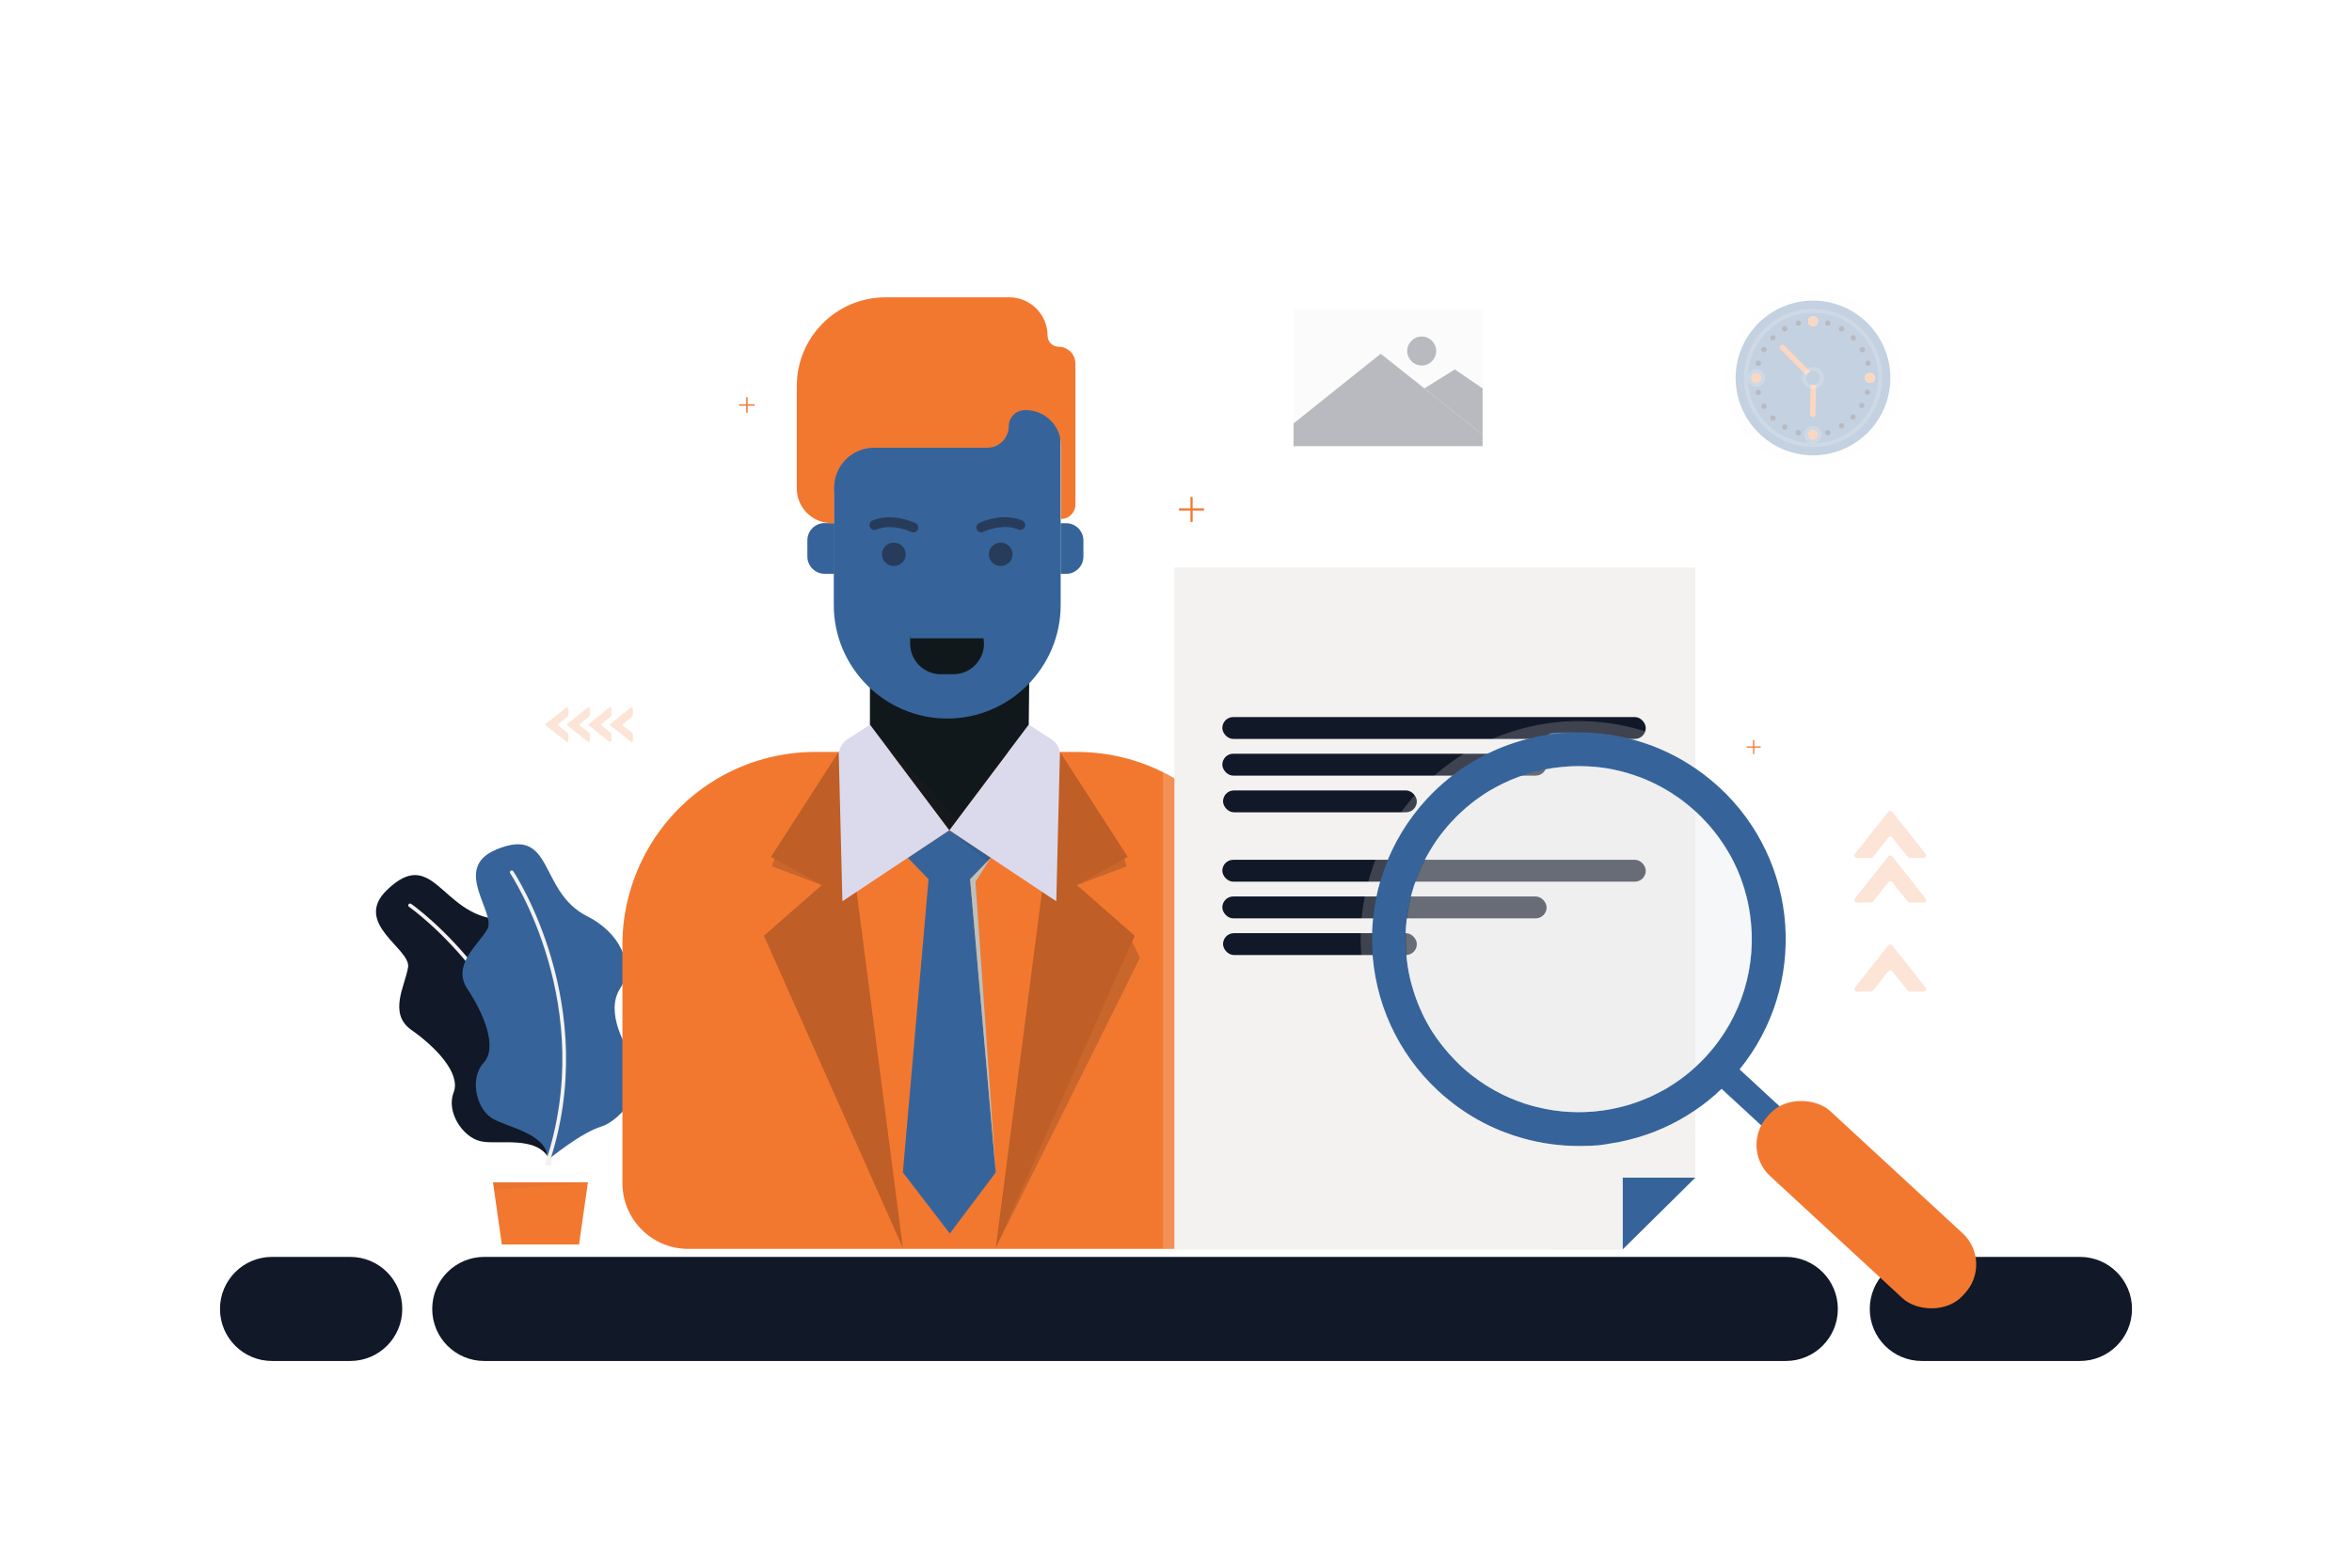 <?xml version="1.0" encoding="UTF-8"?>
<svg xmlns="http://www.w3.org/2000/svg" version="1.1" viewBox="0 0 3000 2000">
  <!-- Generator: Adobe Illustrator 29.3.1, SVG Export Plug-In . SVG Version: 2.1.0 Build 151)  -->
  <defs>
    <style>
      .st0 {
        fill: #231f20;
        mix-blend-mode: darken;
      }

      .st0, .st1, .st2, .st3 {
        opacity: .2;
      }

      .st1, .st2 {
        fill: #F4F2F0;
      }

      .st4 {
        opacity: .2;
      }

      .st5 {
        fill: #727473;
      }

      .st6 {
        fill: #273B5B;
      }

      .st7 {
        fill: #111827;
      }

      .st8 {
        fill: #BF5E26;
      }

      .st9 {
        fill: #36649A;
      }

      .st10 {
        fill: #e9ebef;
        opacity: .4;
      }

      .st11 {
        opacity: .3;
      }

      .st12 {
        fill: #36649A;
      }

      .st13, .st14 {
        fill: none;
      }

      .st14 {
        opacity: .3;
      }

      .st2, .st15 {
        mix-blend-mode: overlay;
      }

      .st16 {
        fill: #dadaec;
      }

      .st17 {
        fill: #111827;
      }

      .st18 {
        isolation: isolate;
      }

      .st19 {
        fill: #F4F2F0;
      }

      .st20 {
        fill: #F4F2F0;
      }

      .st21 {
        fill: #bdc0bc;
      }

      .st22 {
        fill: #111827;
      }

      .st23 {
        fill: #11181C;
      }

      .st24 {
        fill: #233b51;
      }

      .st25 {
        fill: #F4F2F0;
      }

      .st26 {
        fill: #F27830;
      }

      .st27 {
        fill: #36649A;
      }

      .st28 {
        fill: #F27830;
      }

      .st29 {
        fill: #F4F2F0;
      }

      .st30 {
        fill: #F27830;
      }

      .st31 {
        opacity: .5;
      }
    </style>
  </defs>
  <g class="st18">
    <g id="BG">
      <rect class="st13" x="0" width="3000" height="2000"/>
    </g>
    <g id="BG2">
      <g>
        <path class="st17" d="M2653,1603.5h-201.7c-36.7,0-66.4,29.7-66.4,66.4s29.7,66.4,66.4,66.4h201.7c36.7,0,66.4-29.7,66.4-66.4s-29.7-66.4-66.4-66.4Z"/>
        <path class="st17" d="M2277.9,1603.5H617.7c-36.7,0-66.4,29.7-66.4,66.4s29.7,66.4,66.4,66.4h1660.1c36.7,0,66.4-29.7,66.4-66.4s-29.7-66.4-66.4-66.4Z"/>
        <path class="st17" d="M446.7,1603.5h-99.7c-36.7,0-66.4,29.7-66.4,66.4s29.7,66.4,66.4,66.4h99.7c36.7,0,66.4-29.7,66.4-66.4s-29.7-66.4-66.4-66.4Z"/>
      </g>
    </g>
    <g id="Illustration">
      <g>
        <g>
          <g>
            <path class="st7" d="M493.5,1135.5c-44.1,42.7,30.8,74.8,27,98.5-3.8,23.7-25.7,59,4.3,80,30,21,63.5,55.1,53.8,79.8-9.7,24.7,11.4,56.5,33.8,62,22.4,5.5,73-8.4,88.5,23.6,15.5,32,0,0,0,0,0,0,25.4-46.1,47.6-63.6,22.1-17.5,36.4-76.7,13.9-90.4-22.5-13.7-63.4-46.9-56.3-82.3,7.1-35.4-27.4-66.3-72.7-70.6-70.6-6.7-81.3-93.7-139.8-37.1Z"/>
            <path class="st29" d="M702.9,1486.9c.4-.4.7-1.1.7-1.7-10.5-213.5-177.5-331-179.2-332.1-1.1-.7-2.5-.5-3.3.6-.7,1.1-.5,2.5.6,3.2,1.7,1.1,166.8,117.3,177.2,328.5,0,1.3,1.2,2.3,2.5,2.2.6,0,1.2-.3,1.6-.7Z"/>
          </g>
          <g>
            <path class="st9" d="M632.4,1084.1c-56.7,23.9,1.3,80.8-10.9,101.5-12.2,20.8-45.5,45.7-25.3,76.1,20.3,30.4,38.9,74.2,20.9,93.8-18.1,19.6-10.1,56.7,8.7,69.9,18.8,13.2,71,18.5,73.8,53.8,2.8,35.4,0,0,0,0,0,0,40.6-33.8,67.6-42.1,27-8.3,62-58.3,46.1-79.2-15.9-20.9-41.9-66.5-22.3-96.9,19.5-30.4-1.2-71.7-41.9-92-63.3-31.6-41.4-116.6-116.7-85Z"/>
            <path class="st29" d="M698.7,1487c.6-.3,1-.7,1.3-1.4,68.4-202.7-44.1-372.3-45.3-374-.7-1.1-2.2-1.4-3.3-.6-1.1.7-1.4,2.2-.6,3.2,1.1,1.7,112.4,169.4,44.7,369.9-.4,1.2.2,2.5,1.5,2.9.6.2,1.2.1,1.7,0Z"/>
          </g>
          <g>
            <polygon class="st30" points="640.1 1587.7 738.6 1587.7 749.9 1508.3 628.8 1508.3 640.1 1587.7"/>
            <g class="st4">
              <polygon class="st0" points="749.7 1509.5 629 1509.5 630.2 1517.9 749.7 1509.5"/>
            </g>
          </g>
        </g>
        <g class="st11">
          <rect class="st25" x="1649.9" y="395.1" width="241.2" height="174"/>
          <polygon class="st22" points="1649.9 540.2 1761.1 451.3 1891.1 554.5 1891.1 569.2 1649.9 569.2 1649.9 540.2"/>
          <polygon class="st7" points="1816.7 495.5 1855.7 471.3 1891.1 495.5 1891.1 554.5 1816.7 495.5"/>
          <path class="st7" d="M1831.9,447.8c0,10.2-8.3,18.5-18.5,18.5s-18.5-8.3-18.5-18.5,8.3-18.5,18.5-18.5,18.5,8.3,18.5,18.5Z"/>
        </g>
        <g class="st11">
          <path class="st12" d="M2411.2,482.2c0,54.5-44.2,98.7-98.7,98.7s-98.7-44.2-98.7-98.7,44.2-98.7,98.7-98.7,98.7,44.2,98.7,98.7Z"/>
          <path class="st2" d="M2312.6,383.5c54.5,0,98.7,44.2,98.7,98.7s-44.2,98.7-98.7,98.7-98.7-44.2-98.7-98.7,44.2-98.7,98.7-98.7M2312.6,370.5c-29.8,0-57.9,11.6-79,32.7-21.1,21.1-32.7,49.1-32.7,79s11.6,57.9,32.7,79c21.1,21.1,49.1,32.7,79,32.7s57.9-11.6,79-32.7c21.1-21.1,32.7-49.1,32.7-79s-11.6-57.9-32.7-79c-21.1-21.1-49.1-32.7-79-32.7h0Z"/>
          <path class="st2" d="M2312.6,398.9c46,0,83.2,37.3,83.2,83.2s-37.3,83.2-83.2,83.2-83.2-37.3-83.2-83.2,37.3-83.2,83.2-83.2M2312.6,393.9c-48.7,0-88.2,39.6-88.2,88.2s39.6,88.2,88.2,88.2,88.2-39.6,88.2-88.2-39.6-88.2-88.2-88.2h0Z"/>
          <path class="st20" d="M2318.9,409.8c0,3.5-2.8,6.3-6.3,6.3s-6.3-2.8-6.3-6.3,2.8-6.3,6.3-6.3,6.3,2.8,6.3,6.3Z"/>
          <path class="st22" d="M2297.2,411.4c.5,1.8-.6,3.7-2.4,4.2-1.8.5-3.7-.6-4.2-2.4-.5-1.8.6-3.7,2.4-4.2,1.8-.5,3.7.6,4.2,2.4Z"/>
          <path class="st22" d="M2279.4,417.8c1,1.6.4,3.8-1.3,4.7-1.6,1-3.8.4-4.7-1.3-1-1.7-.4-3.8,1.3-4.7,1.7-1,3.8-.4,4.7,1.3Z"/>
          <path class="st22" d="M2263.8,428.6c1.3,1.3,1.3,3.5,0,4.9-1.3,1.3-3.5,1.3-4.9,0-1.3-1.3-1.3-3.5,0-4.9,1.3-1.3,3.5-1.3,4.9,0Z"/>
          <path class="st22" d="M2251.6,443c1.6,1,2.2,3.1,1.3,4.7-1,1.6-3.1,2.2-4.7,1.3-1.6-1-2.2-3.1-1.3-4.7,1-1.6,3.1-2.2,4.7-1.3Z"/>
          <path class="st22" d="M2243.6,460.1c1.8.5,2.9,2.4,2.4,4.2-.5,1.8-2.4,2.9-4.2,2.4-1.8-.5-2.9-2.4-2.4-4.2.5-1.8,2.4-2.9,4.2-2.4Z"/>
          <path class="st24" d="M2240.2,478.7c1.9,0,3.4,1.5,3.4,3.5s-1.5,3.4-3.4,3.4c-1.9,0-3.4-1.5-3.4-3.5s1.5-3.4,3.5-3.4Z"/>
          <path class="st22" d="M2241.8,497.5c1.8-.5,3.7.6,4.2,2.4.5,1.8-.6,3.7-2.4,4.2-1.8.5-3.7-.6-4.2-2.4-.5-1.8.6-3.7,2.4-4.2Z"/>
          <path class="st22" d="M2248.2,515.3c1.6-1,3.8-.4,4.7,1.3,1,1.6.4,3.8-1.3,4.7-1.6,1-3.8.4-4.7-1.3-1-1.7-.4-3.8,1.3-4.7Z"/>
          <path class="st22" d="M2259,530.9c1.3-1.3,3.5-1.3,4.9,0,1.3,1.3,1.3,3.5,0,4.9-1.3,1.3-3.5,1.3-4.9,0-1.3-1.3-1.3-3.5,0-4.9Z"/>
          <path class="st22" d="M2273.4,543.1c1-1.6,3.1-2.2,4.7-1.3,1.6,1,2.2,3.1,1.3,4.7-1,1.6-3.1,2.2-4.7,1.3-1.6-1-2.2-3.1-1.3-4.7Z"/>
          <path class="st22" d="M2290.5,551.1c.5-1.8,2.4-2.9,4.2-2.4,1.8.5,2.9,2.4,2.4,4.2-.5,1.8-2.4,2.9-4.2,2.4-1.8-.5-2.9-2.4-2.4-4.2Z"/>
          <path class="st24" d="M2309.1,554.5c0-1.9,1.5-3.4,3.5-3.4s3.4,1.5,3.4,3.4c0,1.9-1.5,3.4-3.4,3.4s-3.5-1.5-3.4-3.5Z"/>
          <path class="st22" d="M2327.9,552.9c-.5-1.8.6-3.7,2.4-4.2,1.8-.5,3.7.6,4.2,2.4.5,1.8-.6,3.7-2.4,4.2-1.8.5-3.7-.6-4.2-2.4Z"/>
          <path class="st22" d="M2334.6,413.2c-.5,1.8-2.4,2.9-4.2,2.4-1.8-.5-2.9-2.4-2.4-4.2.5-1.8,2.4-2.9,4.2-2.4,1.8.5,2.9,2.4,2.4,4.2Z"/>
          <circle class="st26" cx="2240.2" cy="482.2" r="6.3"/>
          <path class="st22" d="M2346,417.8c-1,1.6-.4,3.8,1.3,4.7,1.6,1,3.8.4,4.7-1.3,1-1.7.4-3.8-1.3-4.7-1.7-1-3.8-.4-4.7,1.3Z"/>
          <path class="st22" d="M2361.5,428.6c-1.3,1.3-1.3,3.5,0,4.9,1.3,1.3,3.5,1.3,4.9,0,1.3-1.3,1.3-3.5,0-4.9-1.3-1.3-3.5-1.3-4.9,0Z"/>
          <path class="st22" d="M2373.7,443c-1.6,1-2.2,3.1-1.3,4.7,1,1.6,3.1,2.2,4.7,1.3,1.6-1,2.2-3.1,1.3-4.7-1-1.6-3.1-2.2-4.7-1.3Z"/>
          <path class="st22" d="M2381.8,460.1c-1.8.5-2.9,2.4-2.4,4.2.5,1.8,2.4,2.9,4.2,2.4,1.8-.5,2.9-2.4,2.4-4.2-.5-1.8-2.4-2.9-4.2-2.4Z"/>
          <path class="st22" d="M2346,544.9c-.9-1.6-.4-3.7,1.2-4.6,1.6-.9,3.7-.4,4.6,1.2.9,1.6.4,3.7-1.2,4.6-1.6.9-3.7.4-4.6-1.2Z"/>
          <path class="st22" d="M2361.1,534.4c-1.3-1.3-1.3-3.4,0-4.8,1.3-1.3,3.4-1.3,4.8,0,1.3,1.3,1.3,3.4,0,4.8-1.3,1.3-3.4,1.3-4.8,0Z"/>
          <path class="st22" d="M2373,520.3c-1.6-.9-2.2-3-1.2-4.6.9-1.6,3-2.2,4.6-1.2,1.6.9,2.2,3,1.2,4.6-.9,1.6-3,2.2-4.6,1.2Z"/>
          <path class="st22" d="M2380.9,503.6c-1.8-.5-2.9-2.3-2.4-4.1.5-1.8,2.3-2.9,4.1-2.4,1.8.5,2.9,2.3,2.4,4.1-.5,1.8-2.3,2.9-4.1,2.4Z"/>
          <circle class="st20" cx="2385.1" cy="482.2" r="6.3"/>
          <path class="st26" d="M2306.2,554.5c0-3.5,2.8-6.3,6.3-6.3s6.3,2.8,6.3,6.3-2.8,6.3-6.3,6.3-6.3-2.8-6.3-6.3Z"/>
          <path class="st26" d="M2318.9,409.8c0,3.5-2.8,6.3-6.3,6.3s-6.3-2.8-6.3-6.3,2.8-6.3,6.3-6.3,6.3,2.8,6.3,6.3Z"/>
          <path class="st2" d="M2240.2,475.8c3.5,0,6.3,2.8,6.3,6.3s-2.8,6.3-6.3,6.3-6.3-2.8-6.3-6.3,2.8-6.3,6.3-6.3M2240.2,470.8c-6.2,0-11.3,5.1-11.3,11.3s5.1,11.3,11.3,11.3,11.3-5.1,11.3-11.3-5.1-11.3-11.3-11.3h0Z"/>
          <circle class="st26" cx="2385.1" cy="482.2" r="6.3"/>
          <path class="st2" d="M2312.5,548.2c3.5,0,6.3,2.8,6.3,6.3s-2.8,6.3-6.3,6.3-6.3-2.8-6.3-6.3,2.8-6.3,6.3-6.3M2312.5,543.2c-6.2,0-11.3,5.1-11.3,11.3s5.1,11.3,11.3,11.3,11.3-5.1,11.3-11.3-5.1-11.3-11.3-11.3h0Z"/>
          <path class="st26" d="M2316.4,481.9c0-.1,0-.2,0-.3,0,0-.1-.2-.2-.2-.2-.3-.3-.6-.6-.9,0,0,0,0,0,0l-39.8-39.8c-1.4-1.4-3.6-1.4-5,0-1.4,1.4-1.4,3.6,0,5l38.8,38.7-.9,44.2c0,1.9,1.5,3.6,3.5,3.6h0c1.9,0,3.5-1.5,3.5-3.5l.9-45.7s0,0,0,0c0-.4,0-.7-.2-1Z"/>
          <path class="st12" d="M2321.5,482.2c0,4.9-4,8.9-8.9,8.9s-8.9-4-8.9-8.9,4-8.9,8.9-8.9,8.9,4,8.9,8.9Z"/>
          <path class="st2" d="M2312.6,473.2c4.9,0,8.9,4,8.9,8.9s-4,8.9-8.9,8.9-8.9-4-8.9-8.9,4-8.9,8.9-8.9M2312.6,468.2c-7.7,0-13.9,6.2-13.9,13.9s6.2,13.9,13.9,13.9,13.9-6.2,13.9-13.9-6.2-13.9-13.9-13.9h0Z"/>
        </g>
        <g class="st3">
        </g>
        <g class="st3">
          <path class="st28" d="M2453.9,1265h-18c-1,0-1.9-.4-2.6-1.2l-19.6-24.8c-1.3-1.6-3.8-1.6-5.1,0l-19.6,24.8c-.6.8-1.5,1.2-2.6,1.2h-18c-2.6,0-4.1-2.9-2.6-4.9l42.7-53.9c1.3-1.6,3.8-1.6,5.1,0l42.7,53.9c1.6,2,0,4.9-2.6,4.9Z"/>
          <path class="st28" d="M2453.9,1151.4h-18c-1,0-1.9-.4-2.6-1.2l-19.6-24.8c-1.3-1.6-3.8-1.6-5.1,0l-19.6,24.8c-.6.8-1.5,1.2-2.6,1.2h-18c-2.6,0-4.1-2.9-2.6-4.9l42.7-53.9c1.3-1.6,3.8-1.6,5.1,0l42.7,53.9c1.6,2,0,4.9-2.6,4.9Z"/>
          <path class="st28" d="M2453.9,1094.5h-18c-1,0-1.9-.4-2.6-1.2l-19.6-24.8c-1.3-1.6-3.8-1.6-5.1,0l-19.6,24.8c-.6.8-1.5,1.2-2.6,1.2h-18c-2.6,0-4.1-2.9-2.6-4.9l42.7-53.9c1.3-1.6,3.8-1.6,5.1,0l42.7,53.9c1.6,2,0,4.9-2.6,4.9Z"/>
        </g>
        <path class="st5" d="M1571.5,1506.2c1.9,0,1.9-3,0-3s-1.9,3,0,3Z"/>
        <g class="st3">
          <path class="st28" d="M779.8,904v8.7c0,.5-.2.9-.6,1.2l-11.9,9.4c-.8.6-.8,1.8,0,2.5l11.9,9.4c.4.3.6.7.6,1.2v8.7c0,1.3-1.4,2-2.4,1.2l-26-20.6c-.8-.6-.8-1.8,0-2.5l26-20.6c1-.8,2.4,0,2.4,1.2Z"/>
          <path class="st28" d="M807.2,904v8.7c0,.5-.2.9-.6,1.2l-11.9,9.4c-.8.6-.8,1.8,0,2.5l11.9,9.4c.4.3.6.7.6,1.2v8.7c0,1.3-1.4,2-2.4,1.2l-26-20.6c-.8-.6-.8-1.8,0-2.5l26-20.6c1-.8,2.4,0,2.4,1.2Z"/>
          <path class="st28" d="M752.3,904v8.7c0,.5-.2.9-.6,1.2l-11.9,9.4c-.8.6-.8,1.8,0,2.5l11.9,9.4c.4.3.6.7.6,1.2v8.7c0,1.3-1.4,2-2.4,1.2l-26-20.6c-.8-.6-.8-1.8,0-2.5l26-20.6c1-.8,2.4,0,2.4,1.2Z"/>
          <path class="st28" d="M724.9,904v8.7c0,.5-.2.9-.6,1.2l-11.9,9.4c-.8.6-.8,1.8,0,2.5l11.9,9.4c.4.3.6.7.6,1.2v8.7c0,1.3-1.4,2-2.4,1.2l-26-20.6c-.8-.6-.8-1.8,0-2.5l26-20.6c1-.8,2.4,0,2.4,1.2Z"/>
        </g>
        <g>
          <rect class="st28" x="951.8" y="506.7" width="1.8" height="19.9"/>
          <rect class="st28" x="951.8" y="506.7" width="1.8" height="19.9" transform="translate(436 1469.4) rotate(-90)"/>
        </g>
        <g>
          <rect class="st28" x="1518.4" y="633.9" width="2.8" height="31.9"/>
          <rect class="st28" x="1518.4" y="633.9" width="2.8" height="31.9" transform="translate(869.9 2169.7) rotate(-90)"/>
        </g>
        <g>
          <rect class="st28" x="2236" y="944.1" width="1.6" height="18"/>
          <rect class="st28" x="2236" y="944.1" width="1.6" height="18" transform="translate(1283.7 3189.8) rotate(-90)"/>
        </g>
        <g>
          <path class="st28" d="M1620.1,1205.8v303.4c0,46.6-37.6,84.1-84.1,84.1h-658c-46.5,0-84.1-37.5-84.1-84.1v-303.4c0-2.6,0-5.2.1-7.6,0-.7.1-1.3.1-2.1,0-1.7.1-3.4.2-5.1.3-6.4,1-12.7,1.8-18.9.3-2.1.6-4.3,1-6.4,1-5.8,2.1-11.7,3.5-17.3.4-2.1,1-4.2,1.5-6.1,2.4-8.5,4.9-16.7,8.1-24.8.9-2.2,1.8-4.6,2.8-7,1-2.4,2-4.7,3.1-7.2,1-2.2,2-4.4,3.1-6.5,5-10.1,10.7-19.9,16.8-29.1,2.2-3.1,4.4-6.3,6.7-9.3,1-1.5,2.2-2.9,3.3-4.4,1.1-1.3,2-2.6,3.1-3.9.9-1.1,1.9-2.4,2.9-3.5.6-.8,1.2-1.3,1.8-2,.8-1,1.7-2,2.5-2.9,1.1-1.2,2-2.2,3-3.4,1.7-1.7,3.3-3.4,4.8-5.1,2-2.1,4-4,6.3-6.1,1.8-1.8,3.7-3.6,5.7-5.3,2.7-2.5,5.4-4.8,8.3-7.1,2.4-2,4.8-4,7.4-5.8,7.1-5.4,14.5-10.3,22-14.9,36.9-22,80.2-34.7,126.2-34.7h333.4c39.4,0,76.7,9.3,109.7,25.7,5.1,2.5,9.9,5.1,14.6,7.9,6.8,4,13.6,8.4,20,13,2,1.5,3.8,2.9,5.7,4.4,3.8,2.8,7.5,6,11.1,9q.1.1.2.1c1.7,1.6,3.5,3,5.2,4.6,6.9,6.4,13.6,13.4,19.9,20.5,1.6,1.8,3.1,3.6,4.6,5.4,4.5,5.6,8.9,11.2,12.8,17.3,1.3,1.8,2.6,3.7,3.9,5.7,1.5,2.4,3,4.8,4.5,7.3,1,1.7,2,3.5,3,5.3,4.6,8.3,8.9,17,12.5,25.8,1,2.2,1.9,4.6,2.8,6.8.7,2.2,1.7,4.5,2.4,6.7h0c.9,2.4,1.7,4.7,2.4,7,.7,2.1,1.2,4.3,1.9,6.4.3,1,.7,2.1.8,3.3.4,1.5.9,3,1.2,4.5.7,2.6,1.2,5.1,1.8,7.6.4,2.2,1,4.6,1.3,6.8.4,2.5.9,4.8,1.2,7.4.7,4.4,1.2,8.9,1.8,13.4,0,1.3.2,2.8.3,4.2.2,1.6.2,3.4.3,4.9.2,2.6.2,5.1.3,7.6,0,2.5.1,5.1.1,7.6Z"/>
          <polygon class="st8" points="1352.2 959.5 1438.4 1093.2 1373.6 1129.2 1447.4 1193.8 1270.1 1591.9 1352.2 959.5"/>
          <polygon class="st8" points="1069.5 959.5 983.4 1093.2 1048.2 1129.2 974.4 1193.8 1151.6 1591.9 1069.5 959.5"/>
          <polygon class="st12" points="1237.4 1121.7 1263.8 1094.3 1210.9 1059.1 1157.9 1094.3 1184.4 1121.7 1151.6 1495.7 1211.5 1573.7 1270.1 1495.7 1237.4 1121.7"/>
          <path class="st16" d="M1312.2,924.4l-101.3,134.7,136.4,90.7,4.6-187.1c.2-7.6-3.6-14.7-9.9-18.9l-29.8-19.4Z"/>
          <path class="st16" d="M1109.6,924.4l101.3,134.7-136.4,90.7-4.6-185.9c-.2-8.3,3.9-16.1,10.9-20.7l28.8-18.7Z"/>
          <g class="st15">
            <polygon class="st0" points="1373.6 1129.2 1437.3 1105.2 1434.1 1095.5 1373.6 1129.2"/>
          </g>
          <g class="st15">
            <polygon class="st0" points="1444.1 1201.2 1454 1222.1 1270.1 1591.9 1444.1 1201.2"/>
          </g>
          <polygon class="st21" points="1263.8 1094.3 1244.2 1124.9 1270.1 1495.7 1237.4 1121.7 1263.8 1094.3"/>
          <g class="st31">
            <polygon class="st0" points="1259.1 1099.2 1263.8 1094.3 1210.9 1059.1 1260.1 1100.1 1259.1 1099.2"/>
          </g>
          <g class="st15">
            <polygon class="st0" points="1048.2 1129.2 984.5 1105.2 987.7 1095.5 1048.2 1129.2"/>
          </g>
          <g>
            <polygon class="st23" points="1109.6 860.8 1109.6 924.4 1210.9 1059.1 1312.2 924.4 1312.9 855.9 1109.6 860.8"/>
            <path class="st27" d="M1063.5,631.9v140.1c0,79.6,65.1,144.7,144.7,144.7h0c79.6,0,144.7-65.1,144.7-144.7v-145s0-95.8,0-95.8l-51.8-51.8-114.2-6.9h-72.1l-60.5,18.2,9.2,141.2Z"/>
            <g>
              <path class="st6" d="M1251.5,679.2c-2.3,0-4.6-1.3-5.6-3.5-1.5-3.1-.2-6.9,2.9-8.4,1.2-.6,29.3-14.1,55-3.3,3.2,1.3,4.7,5,3.3,8.2-1.3,3.2-5,4.7-8.2,3.3-20.3-8.6-44.4,2.9-44.6,3-.9.4-1.8.6-2.7.6Z"/>
              <ellipse class="st6" cx="1276.4" cy="707.2" rx="15.2" ry="14.9"/>
              <g>
                <path class="st6" d="M1165,679.2c-.9,0-1.9-.2-2.7-.6-.3-.2-24.4-11.5-44.6-3-3.2,1.4-6.9-.2-8.2-3.3-1.3-3.2.1-6.9,3.3-8.2,25.6-10.8,53.8,2.7,55,3.3,3.1,1.5,4.4,5.3,2.9,8.4-1.1,2.2-3.3,3.5-5.6,3.5Z"/>
                <ellipse class="st6" cx="1140.1" cy="707.2" rx="15.2" ry="14.9"/>
              </g>
            </g>
            <path class="st27" d="M1051.8,667.4h12.3v64.6h-12.3c-12.1,0-22-9.9-22-22v-20.7c0-12.1,9.9-22,22-22Z"/>
            <path class="st27" d="M1381.9,689.4v20.7c0,12.1-9.9,22-22,22h-7.1v-64.6h7.1c12.1,0,22,9.9,22,22Z"/>
            <path class="st23" d="M1255.1,821.2c0,10.7-4.4,20.5-11.5,27.5-7.1,7.1-16.8,11.5-27.5,11.5h-16.2c-21.4,0-39-17.5-39-39s.2-4.7.6-6.9h92.9c.4,2.3.6,4.6.6,6.9Z"/>
            <path class="st28" d="M1336.2,428.3h0c0-27-21.9-49-49-49h-157.7c-62.5,0-113.2,50.7-113.2,113.2v130.6c0,24.5,19.8,44.3,44.3,44.3h3.4v-45.4c0-28,22.7-50.8,50.8-50.8h144.5c15.1,0,27.4-12.3,27.4-27.4h0c0-11.4,9.2-20.6,20.6-20.6h1c24.8,0,45,20.1,45,45v93.9h0c10.2,0,18.4-8.2,18.4-18.4v-180c0-11.7-9.5-21.3-21.3-21.3h0c-7.9,0-14.2-6.4-14.2-14.2Z"/>
          </g>
          <g class="st15">
            <polygon class="st0" points="1210.9 1059.1 1200.3 1044.9 1109.6 924.4 1221.2 1045.3 1210.9 1059.1"/>
          </g>
        </g>
        <polygon class="st29" points="2162.4 724.1 2162.4 1502.5 2069.6 1594.1 1497.9 1594.1 1497.9 724.1 2162.4 724.1"/>
        <path class="st1" d="M1483.3,985.1v608.2h14.6v-600.3c-4.7-2.8-9.5-5.4-14.6-7.9Z"/>
        <polygon class="st9" points="2069.6 1594.1 2069.6 1502.4 2162.4 1502.4 2069.6 1594.1"/>
        <polygon class="st19" points="2069.6 1594.1 1975.1 1594.1 2069.6 1502.4 2069.6 1594.1"/>
        <rect class="st22" x="1559.1" y="914.8" width="540.1" height="27.9" rx="13.9" ry="13.9"/>
        <rect class="st22" x="1559.1" y="961.6" width="413.6" height="27.9" rx="13.9" ry="13.9"/>
        <rect class="st22" x="1560" y="1008.4" width="247.2" height="27.9" rx="13.9" ry="13.9"/>
        <rect class="st22" x="1559.1" y="1096.9" width="540.1" height="27.9" rx="13.9" ry="13.9"/>
        <rect class="st22" x="1559.1" y="1143.7" width="413.6" height="27.9" rx="13.9" ry="13.9"/>
        <rect class="st22" x="1560" y="1190.5" width="247.2" height="27.9" rx="13.9" ry="13.9"/>
        <g>
          <path class="st12" d="M2192.6,1004.2c-3.1-2.9-6.4-5.7-9.7-8.5-6.5-5.5-13.3-10.6-20.2-15.3-.1-.1-.2-.2-.3-.2-44.7-30.7-96.7-45.8-148.6-45.8s-28.2,1.1-42.1,3.5c-7.1,1-14,2.4-20.9,4.2-48.7,11.9-94.4,37.7-131,77.3-98.7,107.1-92,274,15.2,372.8,3.1,2.9,6.4,5.7,9.7,8.5,6.5,5.4,13.2,10.6,20.2,15.3,17.3,11.9,35.6,21.4,54.6,28.6,7.6,2.9,15.3,5.4,23.1,7.6,23.2,6.5,47.3,9.8,71.3,9.8s28.2-1.1,42.1-3.5c7.1-1,14-2.4,20.9-4.2,30.2-7.3,59.2-20.1,85.6-38.1,11.8-8,22.9-17,33.5-27.2,4-3.8,8.1-7.9,11.9-12,3.8-4.2,7.5-8.4,11-12.8,87-107.2,76.8-265-26.2-360ZM2176.1,1347.8c-4.4,4.7-9,9.3-13.7,13.5-6.2,5.8-12.6,11-19.3,15.8-2.8,2-5.5,3.9-8.3,5.7-2.5,1.7-5.1,3.3-7.5,4.7-.4.3-1,.7-1.7,1.1l-8.1,4.4c-2.9,1.6-5.8,3-8.9,4.5-2.9,1.5-6,2.8-9,4-6,2.5-12,4.7-18.2,6.7-.6.2-1.1.4-1.7.6-5.7,1.8-11.7,3.4-17.5,4.6-3.3.8-6.4,1.3-9.7,2-3.1.6-6.4,1-9.7,1.5-27.1,3.6-54.8,2.2-81.5-4.4-5.7-1.3-11.5-2.9-17.1-4.8-6.4-2.1-12.8-4.6-19-7.3,0,0-.1.1-.1,0-6.3-2.8-12.4-5.8-18.4-9.1-3.1-1.7-6.3-3.6-9.3-5.5-2.8-1.7-5.6-3.5-8.4-5.5-2.9-1.9-5.7-3.9-8.4-6.1-.1,0-.3-.2-.6-.4-2.7-1.9-5.4-4-8-6.3-2.7-2.2-5.4-4.6-8.1-7.1-2.2-2-4.3-4-6.4-6.2-.7-.7-1.3-1.3-2-2.1-5.6-5.7-10.8-11.7-15.6-17.7-2.4-3-4.6-6.1-6.9-9.1-.2-.3-.3-.6-.6-.9-1.7-2.5-3.4-4.9-5.1-7.5-1.5-2.2-2.8-4.5-4.2-6.8-1.3-2.2-2.6-4.6-3.9-7-2.4-4.4-4.6-8.8-6.5-13.3-2.5-5.3-4.7-10.7-6.6-16.2-1.1-2.9-2.1-5.7-2.9-8.6-3.4-10.4-6-21.1-7.6-31.9-.3-2.1-.7-4.3-.9-6.5-.1-.9-.2-1.7-.3-2.6-.3-2.6-.6-5.2-.8-7.7v-.2c-.3-2.9-.4-6-.6-8.9-.1-3-.2-6.1-.2-9.1s.1-6.5.2-9.9c.2-3.7.4-7.4.8-11.1.2-2.6.6-5.2.9-7.7.2-1.7.4-3.3.7-4.9.7-4.5,1.5-8.9,2.5-13.3,1.2-5.7,2.7-11.5,4.5-17.1.4-1.8,1-3.7,1.7-5.5,1.6-4.7,3.3-9.3,5.2-13.9.9-2.2,1.8-4.5,2.8-6.7.4-.9.9-1.9,1.3-2.8,1-2.4,2.2-4.7,3.5-7.1,2.1-4.4,4.5-8.6,7.1-12.9,1.2-2.1,2.6-4.3,3.9-6.4,2.7-4.3,5.6-8.4,8.6-12.5,1.5-1.9,2.8-3.8,4.4-5.6,3.3-4.2,6.7-8.3,10.4-12.2,8.2-8.9,16.8-16.8,26-24.1,3-2.4,6.1-4.6,9.1-6.8.3-.1.6-.3.9-.6,2.5-1.7,4.9-3.4,7.5-5.1,3.8-2.4,7.6-4.7,11.7-6.8,1.9-1.1,3.7-2.1,5.6-3,3.3-1.7,6.5-3.3,9.8-4.7,1.8-.9,3.6-1.7,5.4-2.5,3.3-1.3,6.5-2.6,9.8-3.8,3.5-1.3,7.1-2.6,10.7-3.6,7.1-2.2,14.4-4.2,21.7-5.6,3.3-.7,6.6-1.3,10-1.8,3-.4,6.2-.9,9.3-1.2,2.1-.3,4.2-.4,6.3-.6.3-.1.7-.1,1.1-.1,2.8-.3,5.6-.4,8.4-.6,6-.2,11.9-.2,17.9,0,1.9,0,3.8.1,5.6.3,4.3.2,8.4.6,12.6,1.1,2.7.3,5.4.7,8.1,1.1,2.9.4,5.8,1,8.6,1.6,5.8,1.1,11.6,2.6,17.3,4.2,5.6,1.7,11.2,3.5,16.8,5.6.9.3,1.8.7,2.7,1,2.7,1,5.4,2.1,8,3.4,2.7,1.1,5.4,2.4,8,3.7,1.1.4,2.1.9,3.1,1.6,2.5,1.1,4.9,2.5,7.3,3.8,3,1.7,6.1,3.4,9,5.3,1.9,1.1,3.7,2.2,5.5,3.6,1.5.9,2.9,1.8,4.4,2.9,2.5,1.7,5.1,3.5,7.5,5.4,5.2,4,10.3,8.3,15.3,12.8.3.3.8.7,1.1,1,1.5,1.3,2.9,2.7,4.4,4.2,1.5,1.3,2.9,2.7,4.2,4.2,5.2,5.3,10.1,10.9,14.6,16.6,2,2.4,3.8,4.9,5.7,7.4.4.6.8,1,1.1,1.6,2,2.8,3.9,5.7,5.8,8.6,1.5,2.2,2.8,4.5,4.2,6.7,2.6,4.2,4.9,8.4,7.2,12.8,1.2,2.5,2.4,4.9,3.5,7.4.4.7.7,1.3,1,2,1,2.4,2,4.7,2.9,7.1,1.2,2.7,2.2,5.4,3.1,8.2,1.1,2.9,2.1,5.7,2.9,8.6.9,2.4,1.6,4.7,2.1,7.2.8,2.4,1.5,4.8,2,7.3.8,2.9,1.5,6,1.9,9,.4,1.7.8,3.4,1,5.1.4,2.4.8,4.7,1.1,7.1,9.1,63.3-9.4,130.1-56.3,180.9Z"/>
          <path class="st1" d="M2218.7,1364.2c-3.5,4.4-7.2,8.6-11,12.8-3.8,4.2-7.9,8.2-11.9,12l10.7,9.9c4.2-3.8,8.1-7.9,11.9-12s7.5-8.4,11.1-12.8l-10.8-9.9ZM1809.1,1009.4c-104.1,112.9-96.9,289.4,15.9,393.5,51.7,47.5,118.6,73.7,188.8,73.7s104.4-15.2,148.6-43v-17.3c-26.4,18-55.4,30.8-85.6,38.1-6.8,1.8-13.8,3.1-20.9,4.2-13.9,2.4-28,3.5-42.1,3.5-24,0-48.1-3.3-71.3-9.8-7.9-2.1-15.5-4.7-23.1-7.6-19-7.2-37.3-16.7-54.6-28.6-6.8-4.7-13.7-9.8-20.2-15.3-3.3-2.8-6.5-5.6-9.7-8.5-107.1-98.8-113.9-265.7-15.2-372.8,36.6-39.5,82.3-65.4,131-77.3,6.9-1.8,13.8-3.1,20.9-4.2,13.9-2.4,28-3.5,42.1-3.5,51.9,0,103.9,15.2,148.6,45.8v-17.5c-44.1-27.8-95.4-42.9-148.6-42.9-77.5,0-152.2,32.7-204.7,89.6Z"/>
          <circle class="st10" cx="2013.8" cy="1198.1" r="220.8"/>
          <polygon class="st12" points="2286.1 1426.3 2263.2 1451.3 2246.1 1435.4 2206.5 1398.9 2195.8 1389 2178.7 1373.2 2201.6 1348.3 2218.7 1364.2 2229.5 1374.1 2269 1410.6 2286.1 1426.3"/>
          <rect class="st28" x="2323.9" y="1367.2" width="112.9" height="338.1" rx="54.2" ry="54.2" transform="translate(-362.7 2244.4) rotate(-47.3)"/>
          <path class="st14" d="M1965,1159.2c25.3,23.3,26.9,62.7,3.6,87.9-23.3,25.3-62.7,26.9-87.9,3.5-25.3-23.3-26.9-62.7-3.6-87.9,23.3-25.3,62.7-26.9,87.9-3.6Z"/>
          <path class="st14" d="M1959.6,1080.2c6.7,6.2,7.1,16.6.9,23.3-6.2,6.7-16.6,7.1-23.3.9-6.7-6.2-7.1-16.6-.9-23.3,6.2-6.7,16.6-7.1,23.3-.9Z"/>
        </g>
      </g>
    </g>
  </g>
</svg>